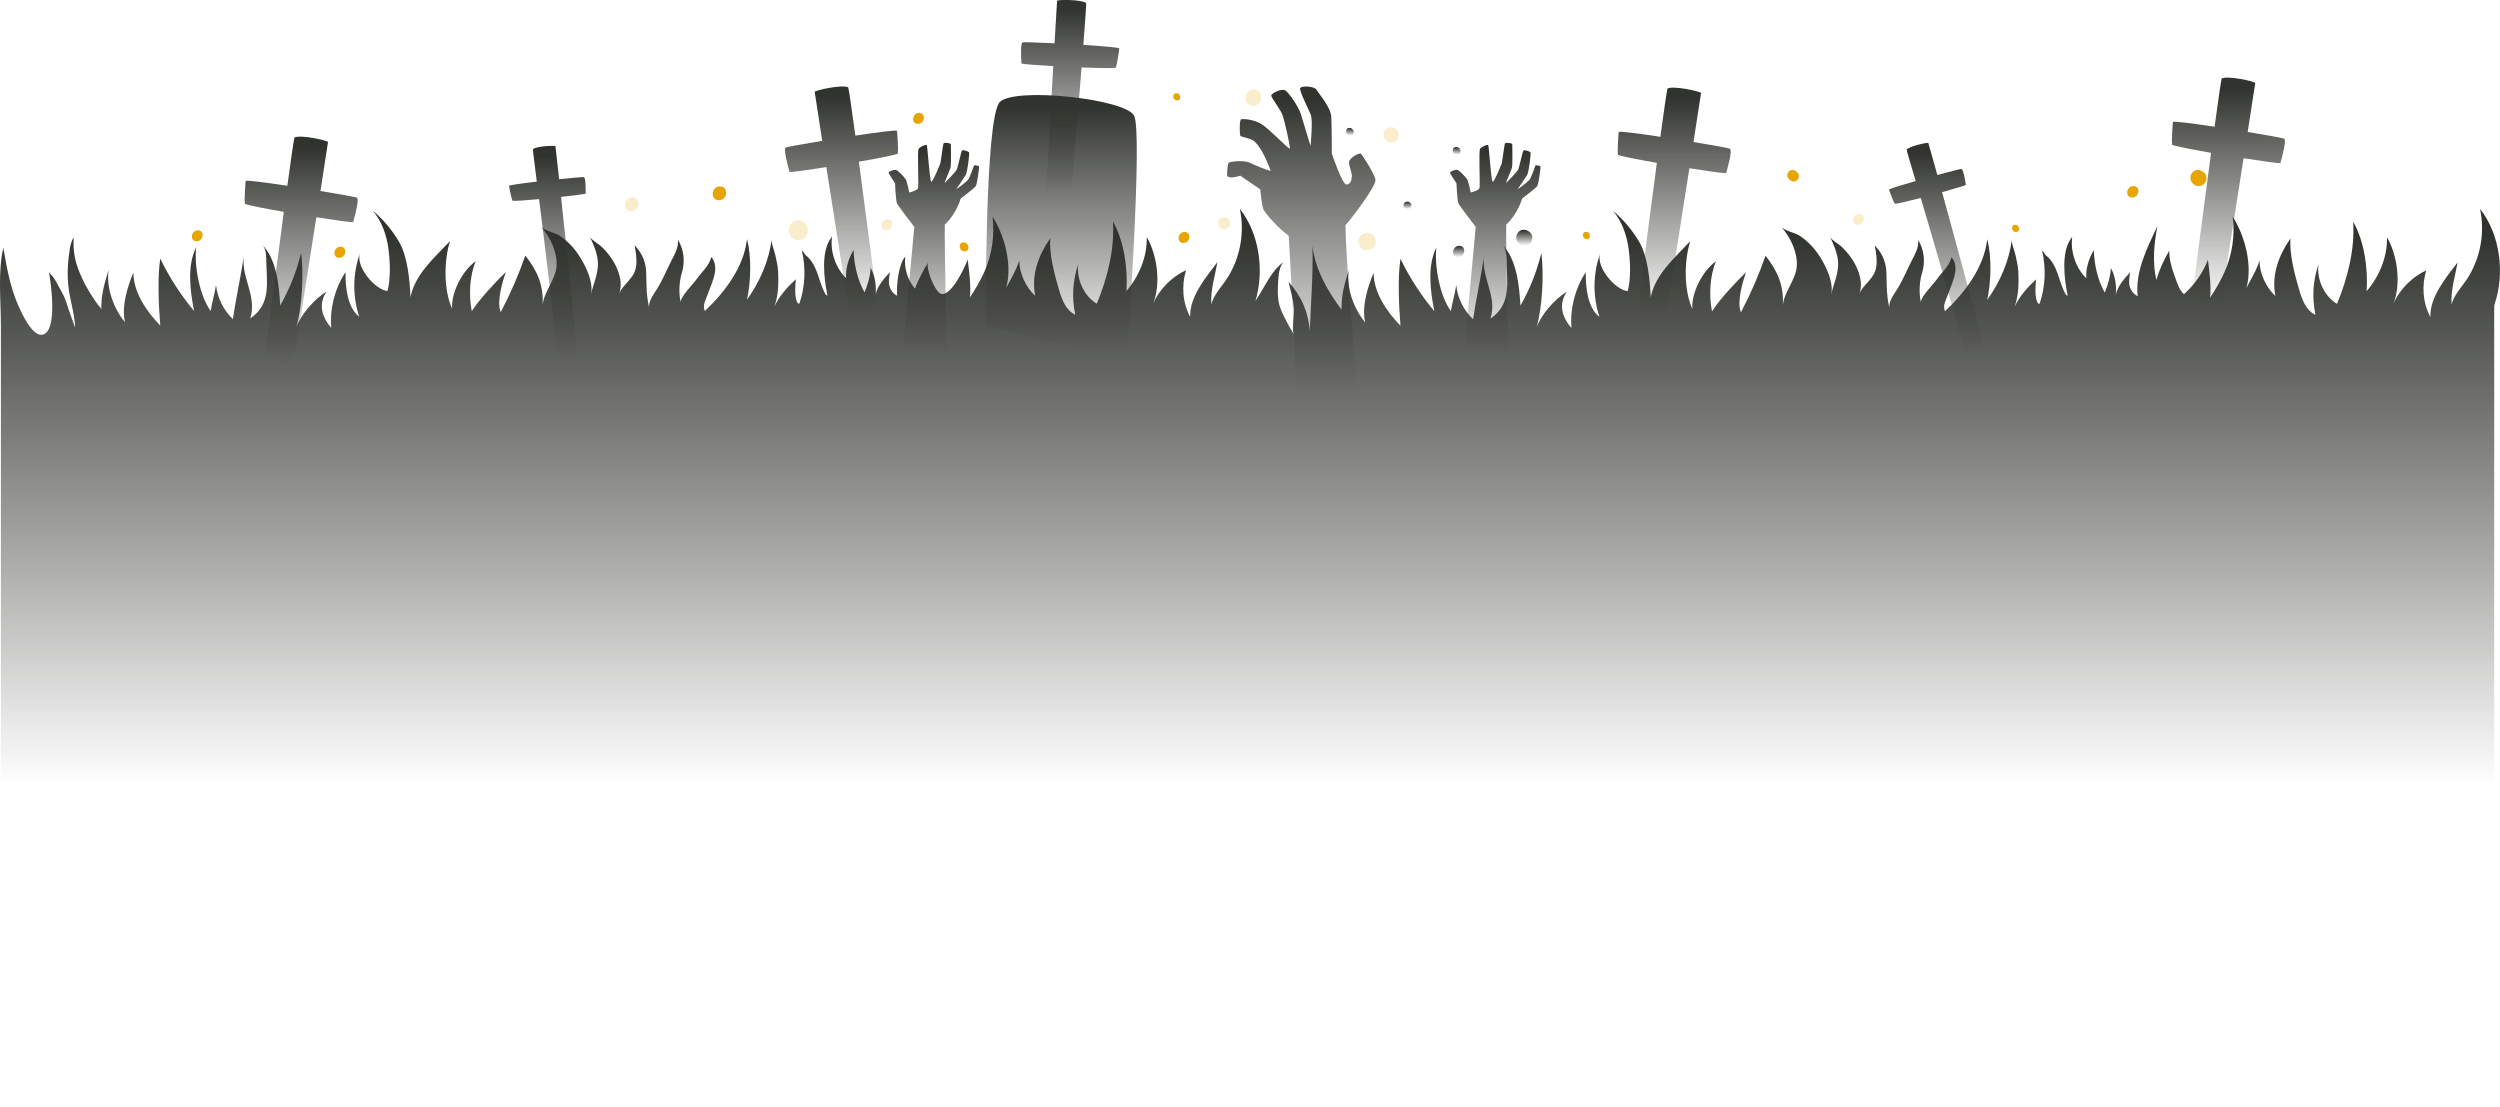 <svg width="456" height="202" viewBox="0 0 456 202" fill="none" xmlns="http://www.w3.org/2000/svg">
<g clip-path="url(#clip0_13687_28374)">
<path d="M452.363 38.13C453.278 42.402 452.446 47.022 450.103 50.712C449.195 52.141 447.486 53.902 447.184 55.566C446.935 53.169 447.857 50.212 448.273 47.846C446.057 50.757 443.184 54.174 443.305 57.834C441.914 55.248 441.687 52.133 442.549 49.32C440.001 50.469 437.718 52.776 436.576 55.331C437.975 51.755 437.317 46.591 435.381 43.279C435.495 46.825 433.983 50.424 431.677 53.116C431.956 49.048 431.246 43.975 429.219 40.436C429.552 45.441 428.199 50.795 426.263 55.429C423.911 54.001 422.52 50.923 422.891 48.201C421.862 51.294 421.689 54.242 422.339 57.433C420.585 56.617 419.859 54.552 419.322 52.7C418.536 50.001 417.553 46.281 417.787 43.483C415.572 46.689 414.309 50.16 415.027 53.985C413.334 52.435 412.071 49.759 412.147 47.46C411.678 49.154 410.544 50.961 409.742 52.526C410.899 48.496 409.515 43.06 407.247 39.529C407.678 42.924 407.164 46.432 405.78 49.562C405.077 51.142 404.109 52.836 403.134 54.265C403.323 51.997 403.013 49.66 402.726 47.407C401.773 49.812 400.284 51.936 398.355 53.653C397.607 52.995 397.252 52.02 396.919 51.082L396.473 49.827C396.034 48.602 395.618 47.007 395.686 45.706C394.658 47.445 393.902 49.116 393.312 51.052C392.594 47.861 392.859 44.459 393.517 41.253C391.581 45.336 389.449 49.524 389.902 54.023C389.192 53.683 388.685 52.995 388.458 52.239C388.231 51.483 388.413 50.454 388.541 49.683C387.46 50.81 386.213 52.254 385.925 53.789C386.084 52.156 385.827 50.303 385.018 48.874C384.973 50.326 384.474 52.012 383.907 53.35C382.629 51.135 381.971 48.186 381.918 45.63C380.988 47.158 380.421 48.988 380.549 50.772C378.614 48.897 377.601 45.857 377.971 43.188C376.799 44.67 376.527 46.666 376.527 48.557C376.527 50.281 376.769 52.209 377.147 53.895C376.981 53.948 376.837 53.781 376.754 53.63C376.096 52.466 375.763 51.158 375.31 49.895C374.856 48.64 374.229 47.377 373.162 46.576C372.973 46.432 372.724 45.759 372.49 45.767C373.223 48.965 373.079 52.269 372.036 55.377C371.87 55.505 371.658 55.278 371.575 55.074C371.136 53.985 371.25 52.125 371.386 50.953C369.821 52.383 368.361 54.031 367.462 55.944C368.202 53.902 368.248 51.679 368.142 49.517C368.089 48.519 367.84 47.574 367.643 46.606C367.469 45.752 366.864 44.474 366.962 43.619C366.524 47.559 364.762 51.498 362.456 54.719C363.197 51.415 363.311 46.908 362.471 43.627C361.912 48.723 358.411 53.358 354.774 56.753C354.313 55.709 354.903 54.84 355.251 53.857C355.727 52.496 356.423 51.067 356.634 49.638C356.778 48.678 356.612 47.619 355.946 46.908C355.568 48.557 354.177 49.653 353.254 50.984C352.71 51.77 350.17 54.303 350.389 55.203C349.973 53.502 350.094 51.347 350.608 49.691C351.213 47.733 350.941 45.517 349.875 43.763C350.018 45.041 349.368 46.251 348.778 47.385C347.879 49.116 347.145 50.969 346.132 52.609C345.557 53.539 344.355 55.082 344.65 56.254C344.151 54.265 344.136 52.42 344.098 50.371C344.091 49.91 344.083 49.449 344.023 48.988C343.834 47.407 343.093 45.895 341.958 44.784C342.193 45.993 342.397 47.226 342.261 48.451C341.996 50.863 339.985 51.657 339.085 53.653C339.947 51.747 339.063 49.29 338.049 47.627C337.49 46.704 336.794 45.873 336.031 45.116C335.486 44.572 334.095 43.816 333.793 43.211C334.382 44.391 334.897 45.615 335.154 46.901C335.653 49.411 334.549 51.331 334.012 53.706C334.564 51.286 332.711 47.755 331.275 45.85C330.458 44.761 329.453 43.808 328.326 43.037C327.51 42.485 325.529 42.084 324.954 41.442C326.61 43.317 327.91 46.062 327.729 48.594C327.555 51.052 325.287 53.471 325.211 55.732C325.34 52.012 324.319 49.577 322.035 46.644C320.803 50.19 319.298 53.645 317.544 56.964C316.781 55.135 317.809 51.49 318.497 49.638C316.607 51.468 313.681 54.568 312.267 56.791C311.707 53.94 311.851 50.341 312.993 47.672C310.588 49.335 308.441 53.456 308.69 56.367C307.125 52.882 307.163 47.642 308.297 43.997C305.386 47.128 301.931 50.031 301.092 54.227C300.948 51.158 300.577 46.833 299.012 44.156C297.75 41.994 296.117 40.051 294.204 38.44C295.89 40.421 296.767 42.992 297.084 45.57C297.379 47.937 297.493 50.802 296.888 53.108C294.604 52.882 291.005 48.617 291.882 46.198C290.544 49.903 290.491 54.061 291.739 57.796C289.569 56.148 289.206 52.383 289.236 49.66C287.285 52.647 286.355 56.284 286.628 59.837C284.866 57.743 284.253 55.505 285.781 53.229C283.664 54.447 281.017 57.471 280.246 59.792C281.342 56.05 281.63 50.031 281.146 46.16C280.261 49.676 279.097 52.594 277.328 55.755C277.123 52.246 276.692 47.264 273.993 44.633C274.681 45.305 274.772 46.364 274.78 47.317C274.81 51.362 275.823 55.437 271.853 58.121C273.177 54.046 270.137 50.636 270.697 46.697C270.167 50.386 269.222 54.545 268.693 58.235C266.977 56.609 265.865 54.363 265.616 52.02C265.427 53.433 264.837 55.339 264.648 56.753C262.637 54.046 261.601 48.489 261.994 45.139C260.3 48.564 260.89 53.01 261.616 56.76C259.189 53.849 257.087 50.606 255.446 47.196C254.917 50.696 255.159 55.876 255.446 59.407C252.951 56.851 250.539 53.32 250.547 49.751C249.428 52.45 248.354 55.951 249.004 58.794C246.925 56.322 245.526 52.443 246.025 49.252C245.231 51.853 244.634 53.766 244.702 56.48C242.063 52.987 239.924 49.116 239.372 44.867C239.576 49.895 239.062 55.52 238.903 60.359C238.706 57.055 237.3 53.834 235.024 51.43C235.41 53.025 235.863 54.53 236.022 56.193C236.12 57.221 235.546 60.261 236.015 61.032C235.38 59.981 234.782 58.9 234.238 57.796C233.875 57.07 233.535 56.322 233.331 55.535C232.975 54.167 233.058 52.723 233.141 51.309C233.21 50.092 233.315 48.791 234.056 47.823C232.091 49.29 231.032 51.626 229.739 53.706C229.497 54.099 229.24 54.492 228.991 54.885C230.654 49.388 229.694 42.568 226.148 38.1C227.062 42.372 226.231 46.992 223.887 50.681C222.98 52.11 221.271 53.872 220.968 55.535C220.719 53.139 221.641 50.182 222.057 47.816C219.842 50.727 216.969 54.144 217.09 57.804C215.698 55.218 215.472 52.103 216.334 49.29C213.785 50.439 211.502 52.745 210.36 55.301C211.759 51.725 211.101 46.56 209.166 43.249C209.279 46.795 207.767 50.394 205.461 53.086C205.741 49.018 205.03 43.944 203.004 40.406C203.336 45.411 201.983 50.764 200.047 55.399C197.696 53.97 196.305 50.893 196.675 48.171C195.647 51.263 195.473 54.212 196.123 57.403C194.369 56.586 193.643 54.522 193.106 52.67C192.32 49.971 191.337 46.251 191.571 43.453C189.356 46.659 188.093 50.129 188.812 53.955C187.118 52.405 185.855 49.729 185.931 47.43C185.462 49.124 184.328 50.931 183.527 52.496C184.683 48.466 183.3 43.03 181.032 39.499C181.462 42.894 180.948 46.402 179.565 49.532C178.862 51.112 177.894 52.806 176.918 54.235C177.107 51.967 176.797 49.63 176.51 47.377C175.958 48.776 173.705 53.683 171.837 53.638C170.56 53.607 168.753 48.723 169.312 47.831C168.352 49.358 167.543 50.976 166.877 52.647C165.532 51.037 164.874 48.874 165.108 46.787C163.876 48.307 163.49 51.997 163.634 53.932C162.931 53.6 162.469 52.957 162.243 52.209C162.016 51.453 162.197 50.424 162.326 49.653C161.245 50.779 159.997 52.224 159.71 53.758C159.868 52.125 159.611 50.273 158.802 48.844C158.757 50.296 158.258 51.982 157.691 53.32C156.413 51.105 155.755 48.156 155.702 45.6C154.772 47.128 154.205 48.957 154.334 50.742C152.398 48.867 151.385 45.827 151.756 43.158C150.584 44.64 150.311 46.636 150.311 48.526C150.311 50.25 150.553 52.178 150.931 53.864C150.765 53.917 150.621 53.751 150.538 53.6C149.88 52.435 149.548 51.127 149.094 49.865C148.64 48.61 148.013 47.347 146.947 46.545C146.758 46.402 146.508 45.729 146.274 45.736C147.007 48.935 146.864 52.239 145.82 55.346C145.654 55.475 145.442 55.248 145.359 55.044C144.92 53.955 145.034 52.095 145.17 50.923C143.605 52.352 142.146 54.001 141.246 55.913C141.987 53.872 142.032 51.649 141.926 49.487C141.873 48.489 141.624 47.544 141.427 46.576C141.253 45.721 140.649 44.444 140.747 43.589C140.308 47.528 138.547 51.468 136.241 54.688C136.982 51.384 137.095 46.878 136.256 43.597C135.696 48.693 132.195 53.328 128.559 56.722C128.097 55.679 128.687 54.809 129.035 53.827C129.511 52.466 130.207 51.037 130.419 49.608C130.562 48.647 130.396 47.589 129.731 46.878C129.353 48.526 127.961 49.623 127.039 50.953C126.494 51.74 123.954 54.273 124.173 55.172C123.757 53.471 123.878 51.316 124.393 49.66C124.997 47.702 124.725 45.487 123.659 43.733C123.803 45.011 123.153 46.22 122.563 47.354C121.663 49.086 120.93 50.938 119.916 52.579C119.342 53.509 118.14 55.051 118.435 56.223C117.936 54.235 117.92 52.39 117.883 50.341C117.875 49.88 117.867 49.419 117.807 48.957C117.618 47.377 116.877 45.865 115.743 44.754C115.977 45.963 116.181 47.196 116.045 48.42C115.781 50.833 113.769 51.626 112.87 53.623C113.732 51.717 112.847 49.26 111.834 47.596C111.274 46.674 110.579 45.842 109.815 45.086C109.271 44.542 107.879 43.786 107.577 43.181C108.167 44.36 108.681 45.585 108.938 46.87C109.437 49.381 108.333 51.301 107.796 53.675C108.348 51.256 106.496 47.725 105.059 45.82C104.243 44.731 103.237 43.778 102.11 43.007C101.294 42.455 99.313 42.054 98.738 41.411C100.394 43.287 101.695 46.031 101.513 48.564C101.339 51.022 99.071 53.441 98.995 55.702C99.124 51.982 98.103 49.547 95.82 46.614C94.587 50.16 93.083 53.615 91.329 56.934C90.565 55.104 91.593 51.46 92.281 49.608C90.391 51.437 87.465 54.537 86.051 56.76C85.492 53.91 85.635 50.311 86.777 47.642C84.373 49.305 82.225 53.426 82.475 56.337C80.91 52.851 80.947 47.611 82.082 43.967C79.171 47.097 75.715 50.001 74.876 54.197C74.732 51.127 74.362 46.803 72.797 44.126C71.534 41.964 69.901 40.02 67.988 38.41C69.674 40.391 70.551 42.962 70.869 45.54C71.164 47.906 71.277 50.772 70.672 53.078C68.389 52.851 64.79 48.587 65.667 46.167C64.329 49.872 64.276 54.031 65.523 57.766C63.353 56.118 62.99 52.352 63.02 49.63C61.07 52.617 60.14 56.254 60.412 59.807C58.65 57.713 58.038 55.475 59.565 53.199C57.448 54.416 54.802 57.441 54.031 59.762C55.127 56.019 55.414 50.001 54.93 46.13C54.046 49.645 52.881 52.564 51.112 55.724C50.908 52.216 50.477 47.233 47.778 44.602C48.466 45.275 48.556 46.334 48.564 47.286C48.594 51.331 49.607 55.407 45.638 58.091C46.961 54.016 43.922 50.606 44.481 46.666C43.952 50.356 43.007 54.515 42.477 58.204C40.761 56.579 39.65 54.333 39.4 51.989C39.211 53.403 38.621 55.309 38.432 56.722C36.421 54.016 35.385 48.458 35.778 45.109C34.085 48.534 34.675 52.98 35.4 56.73C32.973 53.819 30.871 50.575 29.231 47.165C28.701 50.666 28.943 55.845 29.231 59.376C26.735 56.821 24.324 53.29 24.331 49.721C23.212 52.42 22.139 55.921 22.796 58.764C20.717 56.291 19.318 52.413 19.817 49.222C19.023 51.823 18.426 53.736 18.494 56.45C18.494 56.239 17.965 55.739 17.836 55.558C17.625 55.256 17.413 54.953 17.201 54.651C16.77 54.008 16.362 53.358 15.976 52.693C15.341 51.604 14.872 50.59 14.396 49.411C13.61 47.483 13.285 45.373 13.436 43.302C12.997 43.99 12.831 44.806 12.702 45.615C12.339 47.944 12.211 50.326 12.528 52.67C12.854 55.051 13.632 57.373 13.708 59.777C13.345 58.779 12.99 57.773 12.627 56.775C12.279 55.815 12.03 54.711 11.553 53.812C11.183 53.101 10.79 52.383 10.404 51.679C10.177 51.263 9.928 50.855 9.655 50.469C9.504 50.258 8.967 49.804 8.922 49.562C9.255 51.422 10.593 60.359 7.788 61.04C5.89 61.493 3.879 56.964 3.319 55.694C1.86 52.383 1.225 48.768 0.605 45.2C-0.423 49.729 0.166 54.772 0.166 59.452V143.242H454.942V55.951L455.002 55.513C456.938 49.918 456.038 42.735 452.356 38.1L452.363 38.13Z" fill="url(#paint0_linear_13687_28374)"/>
<path d="M65.113 36.065C64.954 35.959 62.028 35.43 58.452 34.84C59.253 29.699 59.828 25.994 59.828 25.911C59.828 25.631 54.822 24.52 53.711 25.079C53.59 25.442 53.076 29.011 52.41 33.888C48.411 33.283 44.978 32.837 44.804 33.011C44.804 33.011 44.524 36.353 44.668 37.184C45.318 37.457 48.305 38.039 51.768 38.644C50.203 50.318 48.282 65.281 48.282 65.281L53.431 66.808C53.431 66.808 55.843 51.505 57.703 39.627C61.189 40.178 64.092 40.579 64.417 40.526C64.833 38.999 65.529 36.353 65.113 36.073V36.065Z" fill="url(#paint1_linear_13687_28374)"/>
<path d="M143.313 26.917C143.472 26.811 146.398 26.282 149.975 25.692C149.173 20.55 148.599 16.846 148.599 16.762C148.599 16.483 153.604 15.371 154.715 15.931C154.836 16.294 155.35 19.862 156.016 24.739C160.016 24.134 163.448 23.688 163.622 23.862C163.622 23.862 163.902 27.204 163.758 28.036C163.108 28.308 160.121 28.89 156.659 29.495C158.224 41.169 160.144 56.132 160.144 56.132L154.995 57.66C154.995 57.66 152.583 42.356 150.723 30.478C147.238 31.03 144.334 31.431 144.009 31.378C143.593 29.85 142.898 27.204 143.313 26.924V26.917Z" fill="url(#paint2_linear_13687_28374)"/>
<path d="M315.554 27.128C315.395 27.023 312.469 26.493 308.893 25.904C309.694 20.762 310.269 17.057 310.269 16.974C310.269 16.694 305.264 15.583 304.152 16.142C304.031 16.505 303.517 20.074 302.852 24.951C298.852 24.346 295.419 23.9 295.245 24.074C295.245 24.074 294.966 27.416 295.109 28.247C295.76 28.52 298.746 29.102 302.209 29.707C300.644 41.381 298.724 56.344 298.724 56.344L303.873 57.871C303.873 57.871 306.284 42.568 308.144 30.69C311.63 31.241 314.533 31.642 314.859 31.589C315.274 30.062 315.97 27.416 315.554 27.136V27.128Z" fill="url(#paint3_linear_13687_28374)"/>
<path d="M416.642 25.299C416.483 25.193 413.557 24.663 409.981 24.074C410.782 18.932 411.357 15.227 411.357 15.144C411.357 14.864 406.352 13.753 405.24 14.312C405.119 14.675 404.605 18.244 403.94 23.121C399.94 22.516 396.507 22.07 396.333 22.244C396.333 22.244 396.054 25.586 396.197 26.418C396.848 26.69 399.834 27.272 403.297 27.877C401.732 39.551 399.811 54.514 399.811 54.514L404.96 56.041C404.96 56.041 407.372 40.738 409.232 28.86C412.718 29.412 415.621 29.812 415.946 29.759C416.362 28.232 417.058 25.586 416.642 25.306V25.299Z" fill="url(#paint4_linear_13687_28374)"/>
<path d="M357.773 30.818C357.644 30.795 355.716 31.287 353.372 31.922C352.435 28.565 351.754 26.145 351.731 26.092C351.656 25.926 348.291 26.637 347.77 27.287C347.8 27.544 348.473 29.865 349.425 33.018C346.824 33.759 344.602 34.44 344.541 34.599C344.541 34.599 345.297 36.708 345.615 37.184C346.083 37.169 348.072 36.693 350.348 36.103C352.639 43.657 358.551 64.578 358.551 64.578L362.113 64.079C362.113 64.079 356.404 42.817 354.234 35.052C356.51 34.417 358.393 33.858 358.582 33.736C358.408 32.685 358.098 30.886 357.773 30.826V30.818Z" fill="url(#paint5_linear_13687_28374)"/>
<path d="M106.508 32.308C106.387 32.27 104.406 32.436 101.987 32.686C101.601 29.223 101.329 26.728 101.314 26.675C101.268 26.493 97.828 26.652 97.208 27.212C97.193 27.469 97.488 29.866 97.911 33.132C95.22 33.442 92.921 33.759 92.838 33.903C92.838 33.903 93.246 36.111 93.481 36.625C93.949 36.685 95.983 36.542 98.327 36.322C99.363 44.148 101.813 65.75 101.813 65.75L105.412 65.833C105.412 65.833 103.219 43.929 102.334 35.914C104.686 35.657 106.629 35.408 106.833 35.317C106.833 34.251 106.818 32.421 106.501 32.315L106.508 32.308Z" fill="url(#paint6_linear_13687_28374)"/>
<path d="M186.529 7.727C186.68 7.666 189.235 7.749 192.35 7.901C192.608 3.432 192.797 0.219 192.812 0.143C192.865 -0.091 197.273 -0.114 198.112 0.551C198.15 0.876 197.93 3.976 197.605 8.188C201.076 8.407 204.047 8.657 204.161 8.831C204.161 8.831 203.79 11.689 203.518 12.361C202.928 12.467 200.305 12.422 197.28 12.301C196.471 22.402 195.375 35.332 195.375 35.332L190.77 35.687C190.77 35.687 191.519 22.387 192.116 12.059C189.084 11.885 186.574 11.704 186.309 11.59C186.234 10.229 186.128 7.878 186.536 7.719L186.529 7.727Z" fill="url(#paint7_linear_13687_28374)"/>
<path d="M179.814 59.436C179.814 59.436 179.572 21.336 182.377 18.592C185.182 15.84 205.256 18.032 206.859 21.095C208.462 24.157 205.642 63.859 205.597 64.887C205.551 65.916 179.814 59.436 179.814 59.436Z" fill="url(#paint8_linear_13687_28374)"/>
<path d="M264.503 31.476C264.48 31.295 265.319 30.947 265.766 30.985C266.212 31.023 267.361 32.331 267.603 32.701C267.845 33.072 268.253 35.113 268.253 35.113C268.253 35.113 269.682 34.788 269.848 34.334C270.015 33.888 269.682 27.552 269.969 27.144C270.257 26.735 271.277 26.327 271.436 26.448C271.603 26.569 271.966 33.185 272.291 33.185C272.865 32.572 273.757 30.123 273.886 29.919C274.007 29.715 274.377 26.282 274.536 26.123C274.695 25.964 275.844 26.085 275.844 26.327C275.844 26.569 275.927 30.251 275.761 30.66C275.595 31.068 274.861 32.905 274.778 33.109L274.695 33.397C274.695 33.397 276.532 31.559 276.857 31.03C277.183 30.501 277.674 27.56 277.916 27.439C278.158 27.318 278.975 27.605 279.141 27.764C279.307 27.922 278.854 31.401 278.566 31.892C278.279 32.383 276.812 34.508 276.812 34.508C276.812 34.508 278.566 33.366 279.103 32.625C280.003 30.705 279.957 30.055 280.207 30.13C280.449 30.213 280.94 30.213 280.986 30.372C281.024 30.539 280.661 33.555 280.373 33.964C280.086 34.372 277.636 36.209 277.636 36.209C277.636 36.209 276.903 38.946 274.733 40.988C274.65 44.3 275.126 65.062 275.126 65.062L266.998 64.684L269.176 41.396C269.176 41.396 266.272 37.6 266.03 37.147C265.788 36.701 265.66 33.427 265.66 33.427C265.66 33.427 264.518 31.748 264.473 31.469L264.503 31.476Z" fill="url(#paint9_linear_13687_28374)"/>
<path d="M236.401 71.239C236.401 65.478 235.056 42.991 235.056 42.991C233.135 41.645 230.731 38.863 230.443 38.19C230.156 37.517 229.869 34.538 229.869 34.538L226.217 32.043C226.217 32.043 224.773 32.527 224.296 32.33L223.812 32.141C223.812 32.141 223.813 30.123 224.1 29.737C224.387 29.351 227.079 29.253 227.85 29.639C228.621 30.024 231.404 31.174 231.789 31.174C230.345 27.333 229.385 26.372 228.81 25.79C228.236 25.216 226.315 25.019 226.217 24.732C226.119 24.444 226.028 21.851 226.406 21.753C226.792 21.654 228.614 21.753 230.058 22.615C231.502 23.477 234.912 27.128 235.29 27.128C235.192 25.881 234.284 22.085 233.99 21.125C233.702 20.165 231.872 17.813 231.872 17.428C231.872 17.042 233.793 16.037 234.466 16.513C235.139 16.997 236.772 19.295 237.248 20.739C237.732 22.184 239.07 26.985 239.07 26.501C239.07 26.017 239.501 21.987 239.07 20.883C238.715 19.983 236.953 16.558 237.15 16.082C237.339 15.598 239.743 15.696 240.129 16.369C240.515 17.042 242.722 19.537 242.821 21.269C242.919 23 242.919 27.991 242.919 27.991C242.919 27.991 244.839 33.752 245.611 33.661C246.382 33.563 246.473 32.988 246.571 32.217C246.669 31.446 245.898 30.1 246.087 29.435C246.276 28.762 248.007 27.703 248.295 28.089C248.582 28.474 250.699 31.642 250.888 32.799C251.077 33.949 245.89 40.678 245.414 41.063C245.512 49.516 247.72 71.231 247.72 71.231H236.386L236.401 71.239Z" fill="url(#paint10_linear_13687_28374)"/>
<path d="M162.099 31.476C162.076 31.295 162.915 30.947 163.361 30.985C163.807 31.023 164.957 32.331 165.199 32.701C165.441 33.072 165.849 35.113 165.849 35.113C165.849 35.113 167.278 34.788 167.444 34.334C167.611 33.88 167.278 27.552 167.565 27.144C167.852 26.735 168.873 26.327 169.032 26.448C169.191 26.569 169.561 33.185 169.886 33.185C170.461 32.572 171.353 30.123 171.482 29.919C171.603 29.715 171.973 26.282 172.132 26.123C172.291 25.964 173.44 26.085 173.44 26.327C173.44 26.569 173.523 30.251 173.357 30.66C173.19 31.068 172.457 32.905 172.374 33.109L172.291 33.397C172.291 33.397 174.128 31.559 174.453 31.03C174.778 30.501 175.27 27.56 175.512 27.439C175.754 27.318 176.57 27.605 176.737 27.764C176.903 27.922 176.449 31.401 176.162 31.892C175.875 32.383 174.408 34.508 174.408 34.508C174.408 34.508 176.162 33.366 176.699 32.625C177.599 30.705 177.553 30.055 177.803 30.13C178.045 30.213 178.536 30.213 178.581 30.372C178.619 30.539 178.256 33.555 177.969 33.964C177.682 34.372 175.232 36.209 175.232 36.209C175.232 36.209 174.499 38.946 172.329 40.988C172.245 44.3 172.722 65.062 172.722 65.062L164.594 64.684L166.771 41.396C166.771 41.396 163.868 37.6 163.626 37.147C163.384 36.701 163.255 33.427 163.255 33.427C163.255 33.427 162.114 31.748 162.068 31.469L162.099 31.476Z" fill="url(#paint11_linear_13687_28374)"/>
<path d="M167.65 20.589C166.364 20.589 166.122 22.6 167.423 22.6C168.723 22.6 168.95 20.589 167.65 20.589Z" fill="#E6A500"/>
<path d="M36.091 42C34.806 42 34.564 44.011 35.864 44.011C37.165 44.011 37.392 42 36.091 42Z" fill="#E6A500"/>
<path d="M62.099 45C60.799 45 60.564 47.026 61.872 47.026C63.18 47.026 63.407 45 62.099 45Z" fill="#E6A500"/>
<path d="M175.74 44.209C174.674 44.209 174.893 45.857 175.952 45.857C177.01 45.857 176.799 44.209 175.74 44.209Z" fill="#E6A500"/>
<path d="M131.321 34C129.695 34 129.499 36.525 131.132 36.525C132.765 36.525 132.954 34 131.321 34Z" fill="#E6A500"/>
<path d="M257.337 37.124C257.337 37.124 257.284 37.064 257.261 37.033C256.86 36.542 256.013 36.761 256.006 37.434C256.006 38.077 256.822 38.41 257.246 37.888L257.314 37.805C257.465 37.623 257.495 37.313 257.344 37.124H257.337Z" fill="url(#paint12_linear_13687_28374)"/>
<path d="M246.154 23.326C245.224 23.326 245.39 24.77 246.313 24.77C247.235 24.77 247.076 23.326 246.154 23.326Z" fill="url(#paint13_linear_13687_28374)"/>
<path d="M228.682 16.317C226.769 16.317 226.648 19.296 228.561 19.296C230.474 19.296 230.595 16.317 228.682 16.317Z" fill="#E6A500" fill-opacity="0.2"/>
<path d="M216.07 42.311C214.784 42.311 214.542 44.322 215.843 44.322C217.143 44.322 217.37 42.311 216.07 42.311Z" fill="#E6A500"/>
<path d="M161.849 39.982C160.549 39.982 160.314 42.009 161.622 42.009C162.93 42.009 163.157 39.982 161.849 39.982Z" fill="#E6A500" fill-opacity="0.2"/>
<path d="M115.321 36C113.695 36 113.499 38.525 115.132 38.525C116.765 38.525 116.954 36 115.321 36Z" fill="#E6A500" fill-opacity="0.2"/>
<path d="M145.594 40.209C143.273 40.209 143.311 43.808 145.624 43.808C147.938 43.808 147.908 40.209 145.594 40.209Z" fill="#E6A500" fill-opacity="0.2"/>
<path d="M223.404 39.65C222.814 39.65 222.262 40.005 222.202 40.633C222.149 41.177 222.587 41.835 223.185 41.835C223.782 41.835 224.326 41.479 224.387 40.852C224.44 40.307 224.001 39.65 223.404 39.65Z" fill="#E6A500" fill-opacity="0.2"/>
<path d="M249.391 42.447C248.552 42.447 247.735 43.135 247.75 44.012C247.773 44.867 248.423 45.653 249.315 45.653C250.155 45.653 250.971 44.965 250.956 44.088C250.933 43.233 250.283 42.447 249.391 42.447Z" fill="#E6A500" fill-opacity="0.2"/>
<path d="M253.836 23.205C253.11 23.205 252.377 23.741 252.369 24.52C252.369 25.238 252.906 25.987 253.685 25.987C254.411 25.987 255.144 25.45 255.152 24.671C255.152 23.953 254.615 23.205 253.836 23.205Z" fill="#E6A500" fill-opacity="0.2"/>
<path d="M339.091 39C337.806 39 337.564 41.011 338.864 41.011C340.165 41.011 340.392 39 339.091 39Z" fill="#E6A500" fill-opacity="0.2"/>
<path d="M266.168 44.837C264.822 44.837 264.588 46.931 265.941 46.931C267.295 46.931 267.522 44.837 266.168 44.837Z" fill="url(#paint14_linear_13687_28374)"/>
<path d="M389.133 33.933C387.787 33.933 387.553 36.027 388.906 36.027C390.26 36.027 390.486 33.933 389.133 33.933Z" fill="#E6A500"/>
<path d="M279.126 42.432C279.126 42.432 279.066 42.38 279.028 42.349C278.468 41.858 277.591 41.691 277.009 42.274C276.457 42.833 276.404 43.695 276.934 44.292C276.964 44.323 276.994 44.361 277.024 44.391C277.523 44.95 278.521 45.003 279.051 44.466C279.55 43.96 279.724 42.969 279.126 42.44V42.432Z" fill="url(#paint15_linear_13687_28374)"/>
<path d="M402.091 31.529C402.091 31.529 402.031 31.476 401.993 31.445C401.433 30.954 400.556 30.788 399.974 31.37C399.422 31.929 399.369 32.791 399.898 33.389C399.929 33.419 399.959 33.457 399.989 33.487C400.488 34.046 401.486 34.099 402.015 33.562C402.514 33.056 402.688 32.066 402.091 31.536V31.529Z" fill="#E6A500"/>
<path d="M265.609 26.804C264.664 26.804 264.838 28.263 265.775 28.263C266.713 28.263 266.547 26.804 265.609 26.804Z" fill="url(#paint16_linear_13687_28374)"/>
<path d="M327.902 31.535C327.842 31.474 327.781 31.414 327.721 31.353C327.35 30.983 326.798 30.854 326.36 31.21C325.989 31.512 325.846 32.2 326.216 32.571C326.277 32.631 326.337 32.692 326.398 32.752C326.768 33.123 327.32 33.251 327.759 32.896C328.129 32.593 328.273 31.905 327.902 31.535Z" fill="#E6A500"/>
<path d="M289.297 42.289C288.442 42.289 288.586 43.612 289.433 43.612C290.28 43.612 290.144 42.289 289.297 42.289Z" fill="#E6A500"/>
<path d="M214.574 17C213.72 17 213.863 18.323 214.71 18.323C215.557 18.323 215.421 17 214.574 17Z" fill="#E6A500"/>
<path d="M367.574 41C366.72 41 366.863 42.323 367.71 42.323C368.557 42.323 368.421 41 367.574 41Z" fill="#E6A500"/>
</g>
<defs>
<linearGradient id="paint0_linear_13687_28374" x1="227.997" y1="38.1" x2="227.997" y2="143.242" gradientUnits="userSpaceOnUse">
<stop offset="0.045" stop-color="#31332E"/>
<stop offset="1" stop-color="#31332E" stop-opacity="0"/>
</linearGradient>
<linearGradient id="paint1_linear_13687_28374" x1="54.934" y1="24.924" x2="54.934" y2="66.808" gradientUnits="userSpaceOnUse">
<stop offset="0.045" stop-color="#31332E"/>
<stop offset="1" stop-color="#31332E" stop-opacity="0"/>
</linearGradient>
<linearGradient id="paint2_linear_13687_28374" x1="153.492" y1="15.775" x2="153.492" y2="57.66" gradientUnits="userSpaceOnUse">
<stop offset="0.045" stop-color="#31332E"/>
<stop offset="1" stop-color="#31332E" stop-opacity="0"/>
</linearGradient>
<linearGradient id="paint3_linear_13687_28374" x1="305.375" y1="15.987" x2="305.375" y2="57.871" gradientUnits="userSpaceOnUse">
<stop offset="0.045" stop-color="#31332E"/>
<stop offset="1" stop-color="#31332E" stop-opacity="0"/>
</linearGradient>
<linearGradient id="paint4_linear_13687_28374" x1="406.463" y1="14.157" x2="406.463" y2="56.041" gradientUnits="userSpaceOnUse">
<stop offset="0.045" stop-color="#31332E"/>
<stop offset="1" stop-color="#31332E" stop-opacity="0"/>
</linearGradient>
<linearGradient id="paint5_linear_13687_28374" x1="353.327" y1="26.068" x2="353.327" y2="64.578" gradientUnits="userSpaceOnUse">
<stop offset="0.045" stop-color="#31332E"/>
<stop offset="1" stop-color="#31332E" stop-opacity="0"/>
</linearGradient>
<linearGradient id="paint6_linear_13687_28374" x1="99.835" y1="26.603" x2="99.835" y2="65.833" gradientUnits="userSpaceOnUse">
<stop offset="0.045" stop-color="#31332E"/>
<stop offset="1" stop-color="#31332E" stop-opacity="0"/>
</linearGradient>
<linearGradient id="paint7_linear_13687_28374" x1="195.199" y1="-0.006" x2="195.199" y2="35.687" gradientUnits="userSpaceOnUse">
<stop offset="0.045" stop-color="#31332E"/>
<stop offset="1" stop-color="#31332E" stop-opacity="0"/>
</linearGradient>
<linearGradient id="paint8_linear_13687_28374" x1="193.58" y1="17.335" x2="193.58" y2="64.998" gradientUnits="userSpaceOnUse">
<stop offset="0.045" stop-color="#31332E"/>
<stop offset="1" stop-color="#31332E" stop-opacity="0"/>
</linearGradient>
<linearGradient id="paint9_linear_13687_28374" x1="272.731" y1="26.051" x2="272.731" y2="65.062" gradientUnits="userSpaceOnUse">
<stop offset="0.045" stop-color="#31332E"/>
<stop offset="1" stop-color="#31332E" stop-opacity="0"/>
</linearGradient>
<linearGradient id="paint10_linear_13687_28374" x1="237.353" y1="15.78" x2="237.353" y2="71.239" gradientUnits="userSpaceOnUse">
<stop offset="0.045" stop-color="#31332E"/>
<stop offset="1" stop-color="#31332E" stop-opacity="0"/>
</linearGradient>
<linearGradient id="paint11_linear_13687_28374" x1="170.326" y1="26.051" x2="170.326" y2="65.062" gradientUnits="userSpaceOnUse">
<stop offset="0.045" stop-color="#31332E"/>
<stop offset="1" stop-color="#31332E" stop-opacity="0"/>
</linearGradient>
<linearGradient id="paint12_linear_13687_28374" x1="256.725" y1="36.767" x2="256.725" y2="38.145" gradientUnits="userSpaceOnUse">
<stop offset="0.045" stop-color="#31332E"/>
<stop offset="1" stop-color="#31332E" stop-opacity="0"/>
</linearGradient>
<linearGradient id="paint13_linear_13687_28374" x1="246.232" y1="23.326" x2="246.232" y2="24.77" gradientUnits="userSpaceOnUse">
<stop offset="0.045" stop-color="#31332E"/>
<stop offset="1" stop-color="#31332E" stop-opacity="0"/>
</linearGradient>
<linearGradient id="paint14_linear_13687_28374" x1="266.056" y1="44.837" x2="266.056" y2="46.931" gradientUnits="userSpaceOnUse">
<stop offset="0.045" stop-color="#31332E"/>
<stop offset="1" stop-color="#31332E" stop-opacity="0"/>
</linearGradient>
<linearGradient id="paint15_linear_13687_28374" x1="278.035" y1="41.904" x2="278.035" y2="44.841" gradientUnits="userSpaceOnUse">
<stop offset="0.045" stop-color="#31332E"/>
<stop offset="1" stop-color="#31332E" stop-opacity="0"/>
</linearGradient>
<linearGradient id="paint16_linear_13687_28374" x1="265.691" y1="26.804" x2="265.691" y2="28.263" gradientUnits="userSpaceOnUse">
<stop offset="0.045" stop-color="#31332E"/>
<stop offset="1" stop-color="#31332E" stop-opacity="0"/>
</linearGradient>
<clipPath id="clip0_13687_28374">
<rect width="456" height="201.756" fill="white"/>
</clipPath>
</defs>
</svg>
